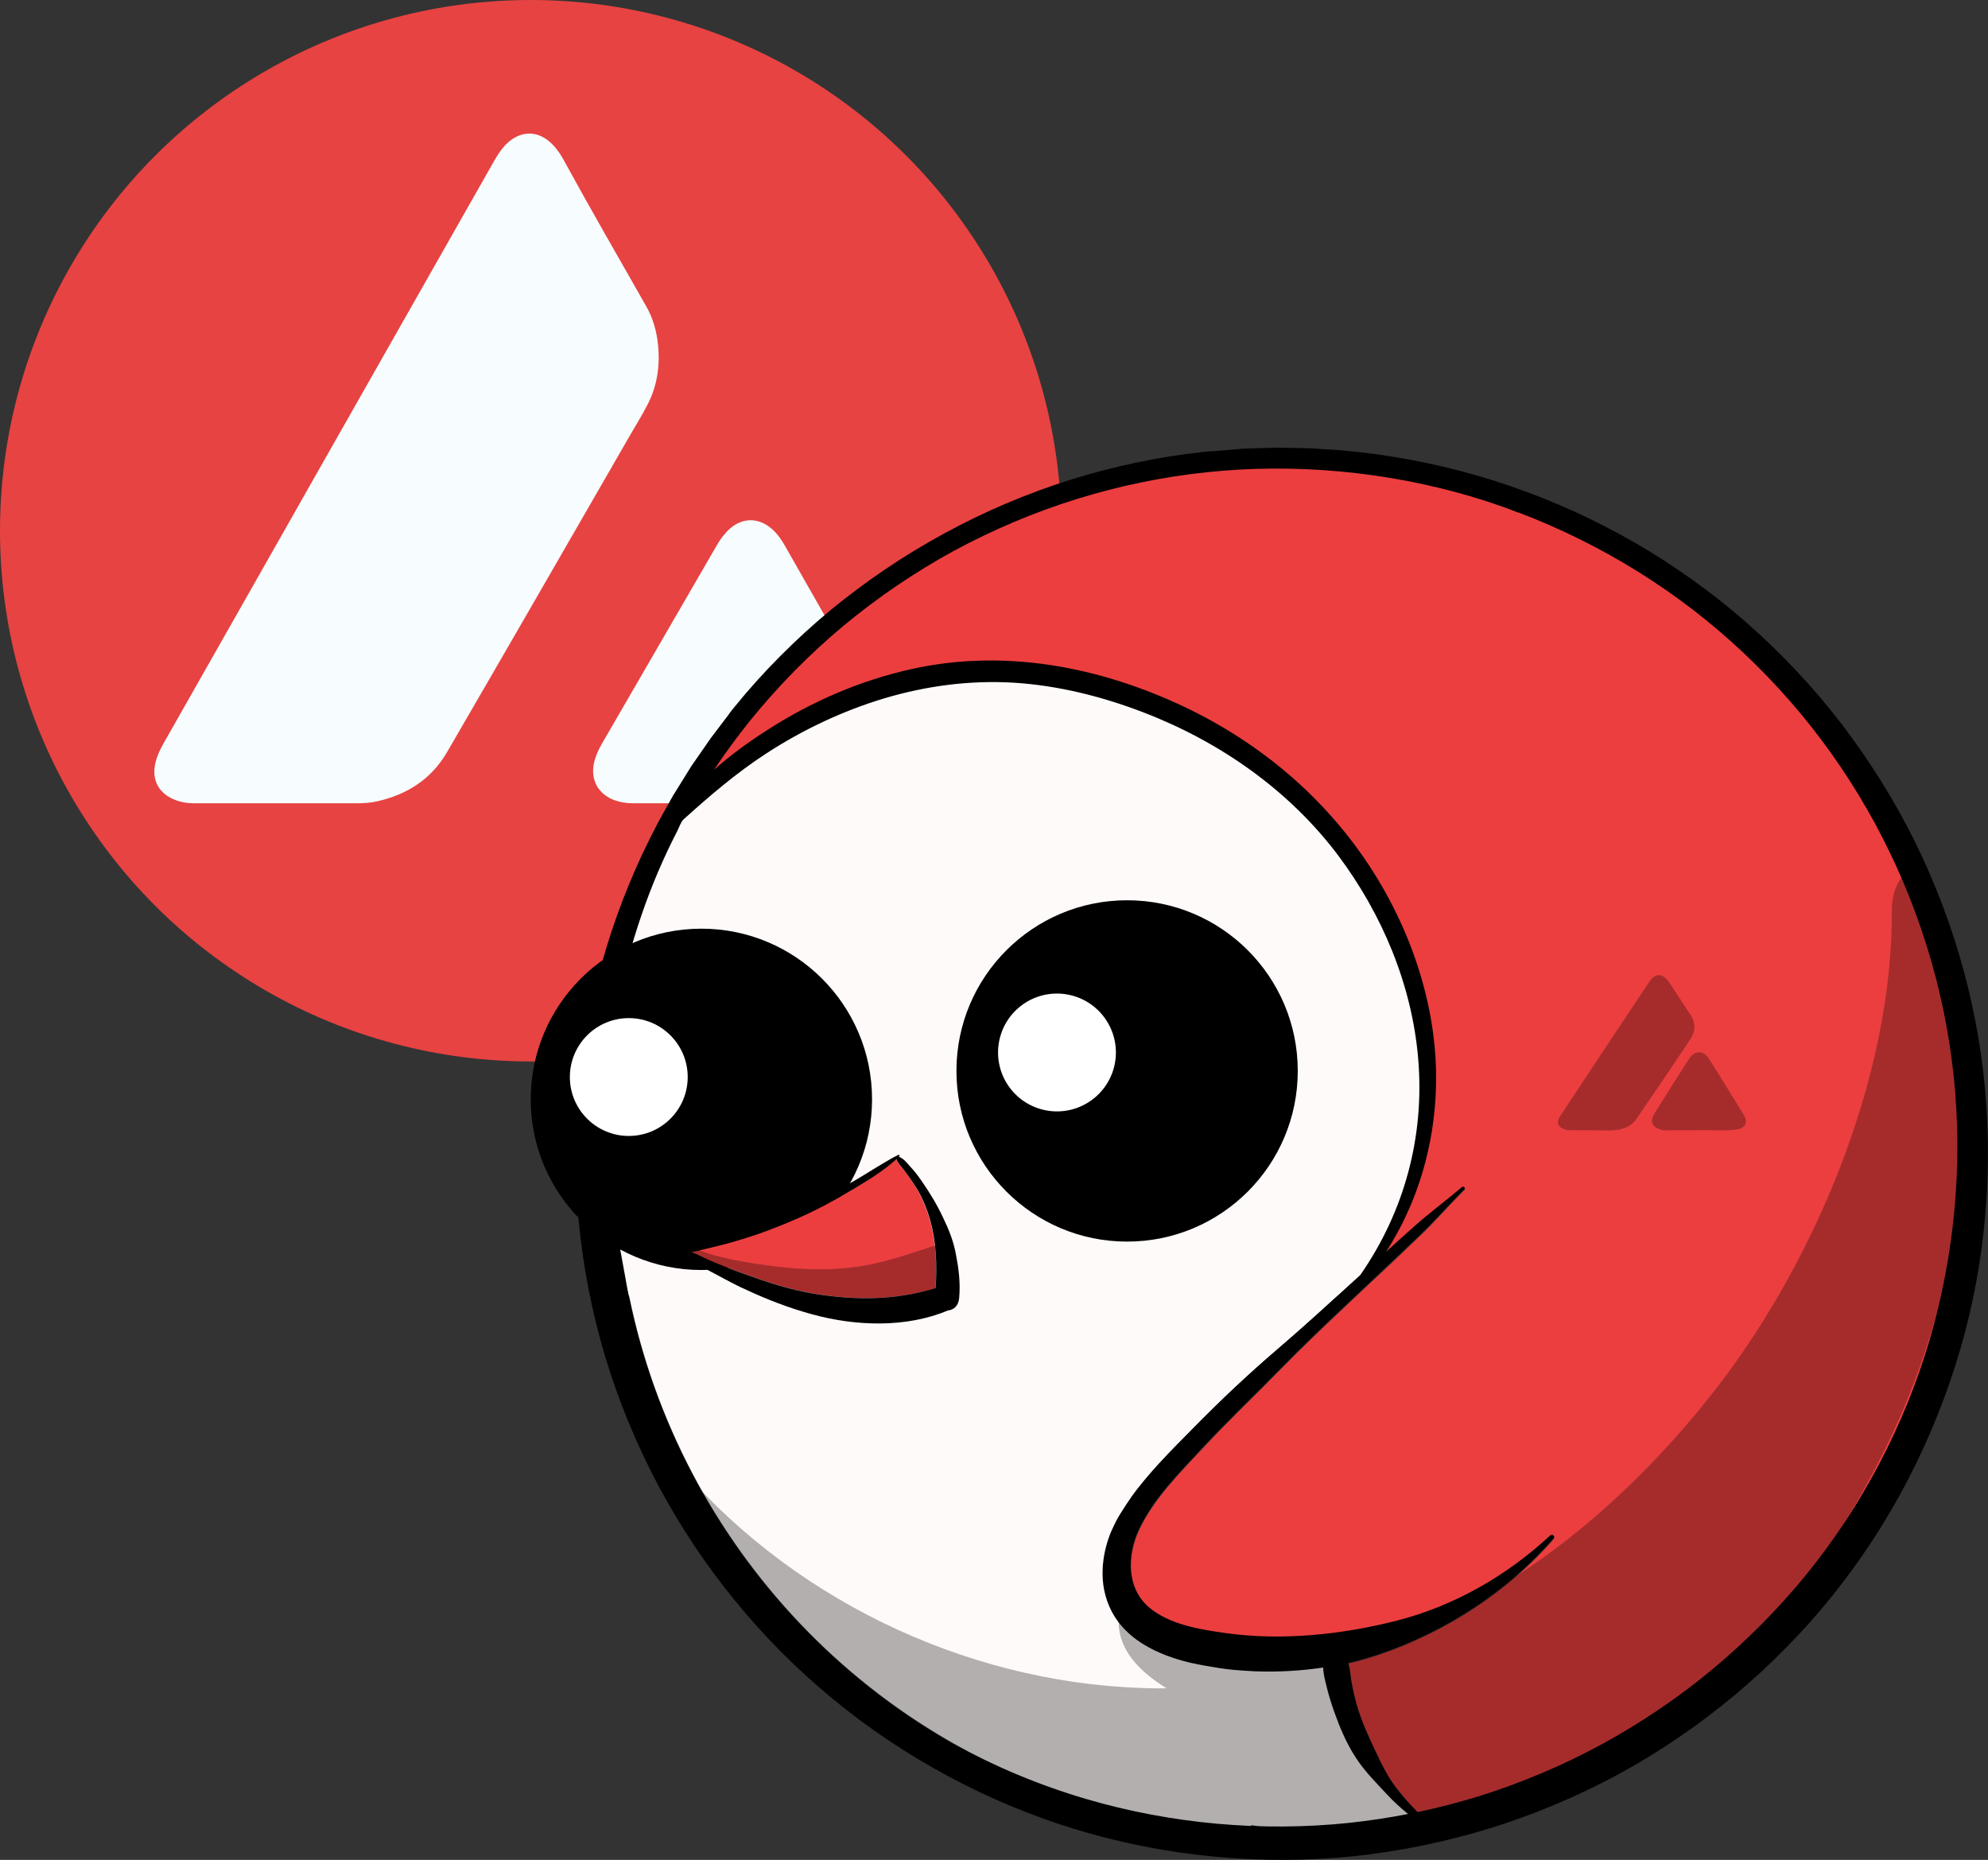 <?xml version="1.0" encoding="utf-8"?>
<!-- Generator: Adobe Illustrator 25.2.1, SVG Export Plug-In . SVG Version: 6.00 Build 0)  -->
<svg version="1.1" id="Layer_1" xmlns="http://www.w3.org/2000/svg" xmlns:xlink="http://www.w3.org/1999/xlink" x="0px" y="0px"
	 viewBox="0 0 944.7 883.8" style="enable-background:new 0 0 944.7 883.8;" xml:space="preserve">
<rect x="0" y="0" width="944.7" height="883.8" fill="#333333" stroke="none"/>
<style type="text/css">
	.st0{display:none;}
	.st1{fill:#E74342;}
	.st2{fill:#F7FCFE;}
	.st3{fill:#FFFAFA;}
	.st4{fill:#EC3E3F;}
	.st5{fill:#FFFFFF;}
	.st6{opacity:0.3;}
	.st7{opacity:0.3;enable-background:new    ;}
</style>
<circle class="st0" cx="609.1" cy="548.3" r="335.6"/>
<circle class="st0" cx="252.2" cy="252.2" r="252.2"/>
<g>
	<circle class="st1" cx="252.2" cy="252.2" r="252.2"/>
	<path class="st2" d="M132.2,381.7c-13.4,0-26.8,0-40.3,0c-2.7,0-5.5-0.4-8.2-1.4c-8.1-2.9-11.9-9.6-9.8-18c0.7-3,2-5.7,3.5-8.5
		c26.1-45.9,52.1-91.8,78.2-137.8c26.6-46.8,53-93.4,79.6-140.2c2-3.4,4.2-6.6,7.3-9c6-4.6,12.8-4.4,18.5,0.4c2.6,2.2,4.7,5,6.4,8
		c12.9,23.6,26.3,46.8,39.6,70.2c3.3,5.7,5.1,12.1,5.7,18.6c1,9.8-0.4,19.2-4.8,27.9c-2.6,5.2-5.7,10-8.6,15.1
		c-28.9,50.2-57.7,100.2-86.8,150.3c-7.4,12.8-18.9,20.3-33.4,23.5c-3,0.7-6.1,0.9-9.3,0.9C157.4,381.7,144.8,381.7,132.2,381.7
		L132.2,381.7z"/>
	<path class="st2" d="M356.3,381.7c-18.5,0-37,0-55.7,0c-3.1,0-6.1-0.5-9-1.6c-7.4-2.9-11.1-9.6-9.3-17.7c0.7-3.1,2-5.9,3.5-8.6
		c18.2-31.5,36.6-63.1,54.9-94.8c1.7-3,3.8-5.7,6.4-8c6-5.1,13.3-5,19.3,0c2.6,2.2,4.7,5,6.4,8c18,31.7,36,63.2,54.1,94.9
		c2,3.4,3.5,6.8,3.8,10.7c0.5,7.7-3.1,13.2-10.4,15.6c-3.3,1-6.5,1.3-9.9,1.3C392.4,381.7,374.4,381.7,356.3,381.7L356.3,381.7z"/>
</g>
<g id="Layer_4">
	<g>
		<path class="st3" d="M530.6,724.1c1.9-3.2,3.8-6.4,5.7-9.7c0.5-0.8,0.8-1.7,1.1-2.7c8.4-11.8,19-22.3,29-32.4
			c13-13.2,26.4-26,40.6-38.1c8.4-7.2,16.7-14.6,24.9-22.1c1.4-1.2,2.7-2.5,4.1-3.7c0.1-0.2-0.1,0.8,0,0.6c0.1-0.2,1.5-1.5,1.7-1.7
			c15.7-11,23.8-30.7,29.9-48.3c6.7-19.6,9.6-41.1,8.9-61.8c-1.5-42.3-19.8-81.2-48.4-112c-58.8-63.3-159.1-87.9-238.6-51.5
			c-24.6,11.2-48.4,26-64.8,47.2c-11.9,15.4-19,35.3-24.5,54.2c-0.4,1.5-0.5,2.8-0.3,4.1c-3.5,8.3-6.5,16.7-8.7,25.4
			c-3.3,13.1-5.4,26.6-6.5,40.1c-2.2,26.2-0.2,53,6.1,78.5c2.2,8.9,5,17.6,8.3,26.2c24,116.8,113.4,215.3,237,244.6
			c19.5,4.6,39,7.3,58.4,8.2l0.1-1.9c6.8,0.7,15.4,5.4,20.1,1.3c4.6,0.8,8.6-1.4,13.2-0.8c1.5,0.5,3.4,0.1,5,0
			c3.8,0.5,6.3-0.7,10.1-0.6c3.7,0.1,7.4-0.1,11.1,0.3c4.6,0.5,13.6-0.3,16-4.6c2.2-4-3.2-9.8-6.5-12.9c-7.4-7.1-13.2-14.8-18-24.1
			c-2.2-4.2-3.6-7.9-5.3-12.6c-1.6-4.8-3.6-9.5-4.5-14.5c-1.1-6.5-5.9-10.6-12.7-9c-8.7,2-15.3,2.1-24.1,3.8c-0.1,0-2.4,0-2.5,0
			c-7.4-3.2-14.8-2.3-22.5-2.7c-1.4-0.3-2.8-0.7-4.2-1.1c-6.4-4.6-13.4-8.3-20.7-11.5c-2-2-3.8-4.1-5.2-6.3
			c-3.8-5.7-6.2-10.1-8-16.6c-1.1-4.1-5.6-6.5-9.7-6.3c-0.2-4.1-0.1-8,0.5-11.4C527.4,732.7,528.7,728.3,530.6,724.1z"/>
		<path class="st4" d="M933.1,546.6c-1-34.5-4.7-69.9-12.6-103.6c-4.2-17.6-9.9-35.6-19-51.4c-4.4-7.6-9.4-14.7-14.9-21.5
			c-5.6-6.9-11.9-13.8-19.9-17.9c-0.2-0.1-0.4-0.2-0.7-0.3c-0.8-1.3-1.6-2.5-2.4-3.7c-10.3-15.5-22-30-35.1-43.2
			c-13.1-13.1-27.6-25.9-43.6-35.3c-8.5-5-17.1-10-26-14.4c-3.4-1.7-6.9-3.2-10.4-4.6c-6.5-3.5-13.3-6.4-20.3-8.5v0.1
			c-2.4-0.5-4.9-0.1-6.9,1.3c-6.6-3-13.3-5.7-19.9-8.1c-29.6-10.5-61.2-15.3-92.6-16c-29.1-0.7-58.7,1.8-87.2,8.2
			c-14.5,3.3-29.1,8.3-42.3,15.4c-6.6,3.5-12.6,7.6-18.2,12.5c-2.3,2-6.2,1.2-8,3.5c-0.8,0.4-1.5,0.8-2.3,1.2
			c-28.6,15-54.1,36.1-78.4,57.4c-10.3,9.1-21.8,19-29,31.1c-1.3,1.1-2.6,2.2-3.8,3.3c-1.1,2-2.2,4-3.3,6.1
			c-1.8,3.5-3.2,6.9-6.4,9.3c-0.5,0.9-1.1,1.8-1.6,2.7c2.1,3.1,6.8,4.5,10.5,1.3c10.2-9.1,20.6-17.7,32.2-24.9
			c11.7-7.3,24.2-13.4,37.1-18.1c26-9.5,53.6-13.6,81.2-12c53.6,3,104,30.6,139.3,71c10,11.4,20,22.2,27.4,35.5
			c3.7,6.5,6.8,13.4,9.6,20.3c2.1,5.2,3.5,10.7,5.8,15.8c-1.3,0-2.6-0.1-3.8-0.1c0.7,1.2,1.3,2.4,1.6,3.1c2.3,4.9,3.3,10.4,4.4,15.7
			c1.3,6.8,2.5,13.4,2.6,20.4c0,1.6,0,3.2-0.1,4.9c2.2,15.7,1.1,32-2.8,47.1c-4.7,18.4-12.6,36.6-23.2,52.8c0,0,0.1-0.1,0.2-0.1
			c7.2-6.6,14.5-13.1,21.8-19.7c7.4-6.6,15.3-12.4,22.8-18.8c0.7-0.6,1.7,0.3,1.1,1c-7.3,7.3-14,15.1-21.5,22.2
			c-7.4,7.1-14.9,14.3-22.5,21.3c-4.5,4.3-9.1,8.5-13.6,12.8c-10.1,9.5-20,19-29.7,28.9c-12.2,12.5-24.9,24.5-36.8,37.3
			c-11.1,11.9-23.6,24.3-30.6,39.3c-5.6,12.1-6,27.6,4.9,36.9c9.7,8.2,24,10.5,36.2,12.2c26.8,3.8,55.2,0.9,81.3-5.8
			c27.5-7,52.5-21.4,73.2-40.6c0.9-0.9,2.3,0.4,1.5,1.4c-21.6,25-51.1,44.1-82.3,54.8c-5,1.7-10.1,3.2-15.3,4.4c0.9,2.8,1,6,1.5,8.8
			c0.7,3.7,1.5,7.3,2.5,10.9c2,7,4.9,13.6,8,20.2c3.2,6.8,6.3,13.6,10.9,19.5c2.4,3.1,5,6.1,7.7,9c1.2,1.3,2.6,2.6,3.9,4.1
			c47.2-10.2,91.3-31,128.9-60.5c6.4-2.2,12.7-5.3,18.3-8.5c11.8-6.7,23-15.1,32-25.3c14.1-15.7,26.3-35.5,29.9-56.8
			c12.8-18.4,23.7-38.1,32-59.3C929.4,618.5,934.1,582.9,933.1,546.6z"/>
		<path d="M942.5,509.9c-4.9-43.2-18.9-86.4-40.4-124.9c-10.8-19.2-23.4-37.4-37.5-54c-14.1-16.5-29.9-31.9-47.2-45.6
			c-17.1-13.5-35.6-25.5-55-35.4c-19-9.8-39.4-17.9-60.7-24.1c-20.9-6-42.5-10-64.2-11.9l-12-0.8c-1.5-0.1-2.8-0.2-4.2-0.2l0,0
			l-14.2-0.3l-16.2,0.5l-14.4,1.2c-0.2,0-0.4,0-0.7,0c-0.5,0-1,0.1-1.5,0.1l-1.9,0.2c-21.6,2.3-43,6.8-63.8,13.3
			c-20.6,6.5-40.7,15-59.9,25.5c-19.2,10.4-37.3,22.7-54,36.4c-16.7,13.9-32.2,29.4-45.8,46.2l-1.3,1.6c-0.3,0.4-0.6,0.8-0.9,1.2
			c-0.1,0.2-0.3,0.3-0.4,0.6l-8.5,11.2l-9.3,13.4l-7.5,12.1c-0.8,1.2-1.5,2.4-2.2,3.7l-5.9,10.6c-10.2,19.2-18.6,39.5-24.9,60.3
			c-6.4,21.3-10.7,42.8-12.8,64c-2.2,21.7-2.3,43.8-0.2,65.5c2.1,21.8,6.3,43.4,12.6,64.4c6.3,20.9,14.7,41.3,25,60.8
			c10.4,19.5,22.6,37.9,36.4,54.8c13.9,17.1,29.5,32.8,46.5,46.8c34,28.1,74.1,49.6,116,62.3c31.7,9.6,65.1,14.4,98.1,14.4
			c11.2,0,22.3-0.6,33.3-1.7c22-2.3,43.9-6.8,65.1-13.3c21-6.5,41.7-15.2,61.3-25.8c38.9-21.2,74-50.5,101.5-84.8
			c13.6-16.9,25.8-35.6,36.2-55.7c10.1-19.6,18.4-40.3,24.6-61.6C943.8,599.1,947.5,553.7,942.5,509.9z M636,615.4
			c-1.4,1.2-2.7,2.5-4.1,3.7c-8.2,7.5-16.5,14.9-24.9,22.1c-14.1,12.1-27.6,24.8-40.6,38.1c-10.8,11-22.3,22.4-31,35.3
			c-1,1.6-2,3.1-3,4.7c-0.2,0.3-0.3,0.5-0.5,0.8c-0.9,1.5-1.7,3-2.4,4.5c-0.5,1-0.9,2-1.4,3c-2,4.8-3.4,9.9-3.9,15.1
			c-0.1,0.8-0.2,1.6-0.2,2.4c-0.4,7.1,0.9,14.2,4.3,20.7c5.2,9.9,14.5,16.3,24.8,20.4c1.1,0.5,2.3,0.9,3.5,1.3
			c3.1,1.1,6.3,2,9.4,2.7c4.5,1,9.1,1.8,13.7,2.5c0.5,0.1,0.9,0.1,1.4,0.2c3.4,0.5,6.8,0.8,10.2,1c1.7,0.1,3.4,0.2,5.1,0.3
			c10.8,0.4,21.7-0.2,32.4-1.8c0,3.1,1,6.6,1.7,9.4c0.9,3.8,2.1,7.6,3.4,11.3c2.7,7.6,5.9,15.3,10.3,22c4.2,6.6,9.8,12.1,15.1,17.8
			c2.8,3,5.9,5.9,9.1,8.5c0.2,0.2,0.5,0.4,0.7,0.6c-9.2,1.8-18.5,3.2-27.8,4.2c-41.6,4.4-85,0.5-125.4-11.4
			c-21.8-6.4-43-15.3-63.1-26.2c-82.9-47.1-140-129.5-155.8-222.4c-2.4-14-5.6-28-7.2-42.1c-6.7-56.2,6-118.9,32-169.1
			c0.8-1.5,1.7-4.4,3-5.6c12.4-11.2,25-22,39.1-31.2c17.5-11.4,36.5-20.4,56.5-26.4c19.9-5.9,40.4-8.6,61.1-7.4
			c21.3,1.3,42.4,6.6,62.3,14.3c36,13.9,68.8,36.8,92.1,67.8c20.9,27.9,35,61.4,38,96.3c3.2,37.1-6.5,72.9-27.5,103.1
			c-3.3,3-6.6,6-9.9,9 M813.8,793.2c-16.1,13.4-33.7,25.3-52.3,35.5c-18.6,10.1-38.2,18.4-58.2,24.7c-9.7,3-19.6,5.6-29.7,7.7
			c-0.8-0.9-1.7-1.7-2.4-2.5c-2.7-2.9-5.2-5.9-7.7-9c-4.6-5.9-7.7-12.8-10.9-19.5c-3.1-6.6-6-13.2-8-20.2c-1-3.6-1.9-7.2-2.5-10.9
			c-0.5-2.8-0.6-6-1.5-8.8c5.2-1.2,10.3-2.7,15.3-4.4c31.2-10.7,60.7-29.8,82.3-54.8c0.9-1-0.5-2.3-1.5-1.4
			c-20.7,19.2-45.7,33.6-73.2,40.6c-26.1,6.6-54.6,9.6-81.3,5.8c-12.1-1.7-26.5-4-36.2-12.2c-10.9-9.3-10.5-24.8-4.9-36.9
			c6.9-14.9,19.5-27.3,30.6-39.3c11.9-12.8,24.6-24.8,36.8-37.3c9.7-9.9,19.6-19.4,29.7-28.9c4.5-4.3,9.1-8.5,13.6-12.8
			c7.5-7.1,15-14.2,22.5-21.3c7.5-7.2,14.2-14.9,21.5-22.2c0.7-0.7-0.4-1.6-1.1-1c-7.5,6.4-15.4,12.2-22.8,18.8
			c-4.4,3.9-8.8,7.9-13.2,11.9c15-23.3,23-50.5,23.7-78.7c0.9-36.5-11.3-73.2-31-103.6c-21.7-33.5-52.6-59.5-88.6-76.6
			c-40.5-19.2-85.8-27.8-129.9-17.9c-24.2,5.4-47.3,15.4-68.1,28.8c-8.8,5.6-17.5,11.9-25.5,19c5.4-8.1,11.1-15.8,17.1-23.3
			c13.3-16.4,28.2-31.6,44.4-45.1c16.1-13.4,33.8-25.4,52.4-35.6l0,0c18.7-10.1,38.3-18.4,58.3-24.6c20.2-6.3,41-10.6,62-12.8
			c41.7-4.4,85.1-0.4,125.5,11.5c40.4,12,78.9,32.2,111.5,58.6c16.4,13.3,31.5,28.2,45,44.4c13.4,16.1,25.4,33.8,35.5,52.4
			c10.1,18.7,18.4,38.3,24.6,58.3c6.3,20.1,10.6,41,12.8,61.9c4.4,41.7,0.4,85-11.5,125.4c-11.9,40.4-32.2,78.9-58.6,111.4
			C845,764.6,830,779.7,813.8,793.2z"/>
		<circle cx="535.6" cy="508.9" r="81.1"/>
		
			<ellipse transform="matrix(0.16 -0.987 0.987 0.16 -71.807 915.97)" class="st5" cx="502.4" cy="500.2" rx="28" ry="28"/>
		<circle cx="333.3" cy="522.4" r="81.1"/>
		<path class="st4" d="M441.9,579.9c2.9,10.2,3.4,21.7,2.6,32.3c-19.2,5.7-38.3,5.8-58.2,2.4c-11.3-1.9-22.2-5.5-33-9.4
			c-5.5-2-10.9-4-16.2-6.3c-2.7-1.2-5.7-2.8-8.8-4c3.3-0.5,6.5-1.5,9.7-2.2c4.5-1.1,9-2.2,13.4-3.6c9.5-2.8,18.8-6.4,27.9-10.4
			c8.6-3.8,16.9-8.2,25-13.1c7.4-4.4,15.2-9,21.6-14.9c0.6,2,2.2,3.3,3.4,5c1.9,2.5,3.7,5,5.4,7.6
			C437.9,568.5,440.3,574.2,441.9,579.9z"/>
		<circle class="st5" cx="298.8" cy="511.8" r="28"/>
		<path d="M448.1,578.5c-2.8-6-6.2-11.6-10-17.1c-1.7-2.5-3.6-5-5.7-7.2c-1.5-1.7-3.1-3.8-5.3-4.5c0.1-0.1,0.2-0.2,0.3-0.3
			c0.3-0.3-0.1-0.8-0.5-0.6c-2.3,1.1-4.5,2.4-6.7,3.7c-5.8,3.4-11.4,7.1-17.2,10.3c-8.6,4.6-17.4,8.8-26.5,12.4
			c-8.5,3.5-17.3,6.5-26.1,9.2c-4.4,1.4-8.9,2.6-13.3,3.7c-4.6,1.1-9.7,1.7-14.1,3.3c-0.7,0.3-1.2,0.8-1.4,1.5c0,0.1,0,0.1,0,0.2
			c-0.2,1,0.3,2,1.3,2.4c3.6,3.7,9.8,6,14.2,8.4c5.1,2.7,10.1,5.5,15.3,8c0.4,0.2,0.9,0.4,1.4,0.6c10.3,4.9,21.3,9.1,32.3,12.1
			c20.5,5.6,44.5,6.5,64.4-1.9c2.6-0.2,5-2.1,5.3-5.9c0.6-6.8-0.1-13.2-1.4-19.9C453.3,590.2,451,584.5,448.1,578.5z M386.4,614.7
			c-11.3-1.9-22.2-5.5-33-9.4c-5.5-2-10.9-4-16.2-6.3c-2.7-1.2-5.7-2.8-8.8-4c3.3-0.5,6.5-1.5,9.7-2.2c4.5-1.1,9-2.2,13.4-3.6
			c9.5-2.8,18.8-6.4,27.9-10.4c8.6-3.8,16.9-8.2,25-13.1c7.4-4.4,15.2-9,21.6-14.9c0.6,2,2.2,3.3,3.4,5c1.9,2.5,3.7,5,5.4,7.6
			c3.2,5,5.6,10.7,7.2,16.4c2.9,10.2,3.4,21.7,2.6,32.3C425.3,618,406.2,618,386.4,614.7z"/>
		<g>
			<g class="st6">
				<path d="M925.4,603.7c12.9-60.4,7.9-120.8-9.2-179.7c-1-3.4-2.3-7.2-5.5-8.6c-7.5-3.3-11.8,8.6-11.7,16.9
					c0.6,80.6-38.1,171-87.3,232.4C765.2,722.9,699.1,776.1,622,788c-8.4,1.3-16.8,2.4-25.4,2c-8.4-0.3-16.7-3.4-24.6-6.2
					c-8.5-3-17.2-5.8-25.4-9.5c-7.8-3.6-13.5-9.8-15.2-18.3c-0.2-0.9-1.5-0.6-1.5,0.3c-0.1,3.4,0.4,6.7,1.5,9.9
					c0.2,0.5,0.3,1,0.5,1.5c-0.1,0.3-0.2,0.6-0.3,1c-0.8,15.2,9.9,25.6,22.8,33.6c-1.2,0-2.4,0-3.6,0
					c-85.7-0.5-170.6-39.4-226.8-104.1c-2.7-3.1-9-5.6-9.8-1.6c-0.3,1.6,0.8,3.1,1.8,4.4c20.5,25.5,38.7,56,61.7,78.9
					c10.1,12.6,21.7,24.1,35.4,32.7c14.2,8.9,30.2,15,45.9,20.8c1.2,0.9,2.4,1.7,3.6,2.5c5,3.5,10.3,6.3,15.8,9
					c11.5,5.6,23.5,10.3,35.6,14.4c24.1,8.1,49.3,12.3,74.6,14.2c115.5,8.9,215.7-41.6,280.2-138.1c25.9-38.8,45.4-82,55.6-127.5
					C924.8,606.5,925.1,605.1,925.4,603.7z"/>
			</g>
			<path class="st7" d="M338.7,600.9c4.1,3,7.8,2.4,11.6,5.8c5.2,1.9,10.1,4.3,15,6.8c11.4,4.3,23.5,6.9,35.5,7.7
				c16.9,1.2,33.5-2,50.3-3.8c0.7-4.1,1.1-8.2,2-12.2c-0.6-1.6-1.4-3.2-2.3-4.7c-0.2-0.4-0.6-0.5-1-0.4c-0.2-0.5,0.1-6.8-0.1-7.3
				c-1-2.3-0.7-2.4-2.6-1.8c-12.2,3.8-24.3,8.4-37,10.5c-17.6,3-35.5,1.5-53-1.3c-9.1-1.5-19.2-3.4-27.9-7.4
				c0.7,1.5-3.1,1.3-2.2,2.6c3.1,1.7,10.5,5.5,13.2,7.9c0.3,0.2,0.6,0.4,0.8,0.6c-1.3-2.2-1.5-2.3,0-0.3
				C342.4,605.4,338.4,600.7,338.7,600.9z"/>
			<g class="st6">
				<path d="M756.4,537.1c-3.4,0-6.8,0-10.1,0c-0.9,0-1.8-0.1-2.7-0.4c-3.4-1.2-4.2-3.3-2.2-6.3c5.5-8.3,11-16.6,16.5-25
					c8.4-12.7,16.8-25.3,25.2-37.9c0.5-0.8,1-1.5,1.6-2.2c2.2-2.5,4.8-2.6,7.1-0.2c1.8,1.9,3,4.2,4.5,6.4c2.3,3.4,4.5,7,6.8,10.4
					c2.8,4,2.7,8.1,0.1,12c-8.4,12.6-16.9,25.2-25.5,37.7c-2.6,3.8-6.6,5.2-10.9,5.5C763.3,537.3,759.8,537.1,756.4,537.1z"/>
				<path d="M808.1,537.1c-6.2,0-11.2,0-16.2,0c-0.5,0-1.1,0.1-1.6,0c-4.4-1-6.9-3.4-4.1-8c5.4-8.7,11-17.4,16.5-26
					c2.7-4.1,6.8-4.1,9.4,0c5.6,8.8,11,17.7,16.5,26.6c2.2,3.6,0.9,6.4-3.4,7C819.2,537.6,813.1,536.8,808.1,537.1z"/>
			</g>
		</g>
	</g>
</g>
</svg>
